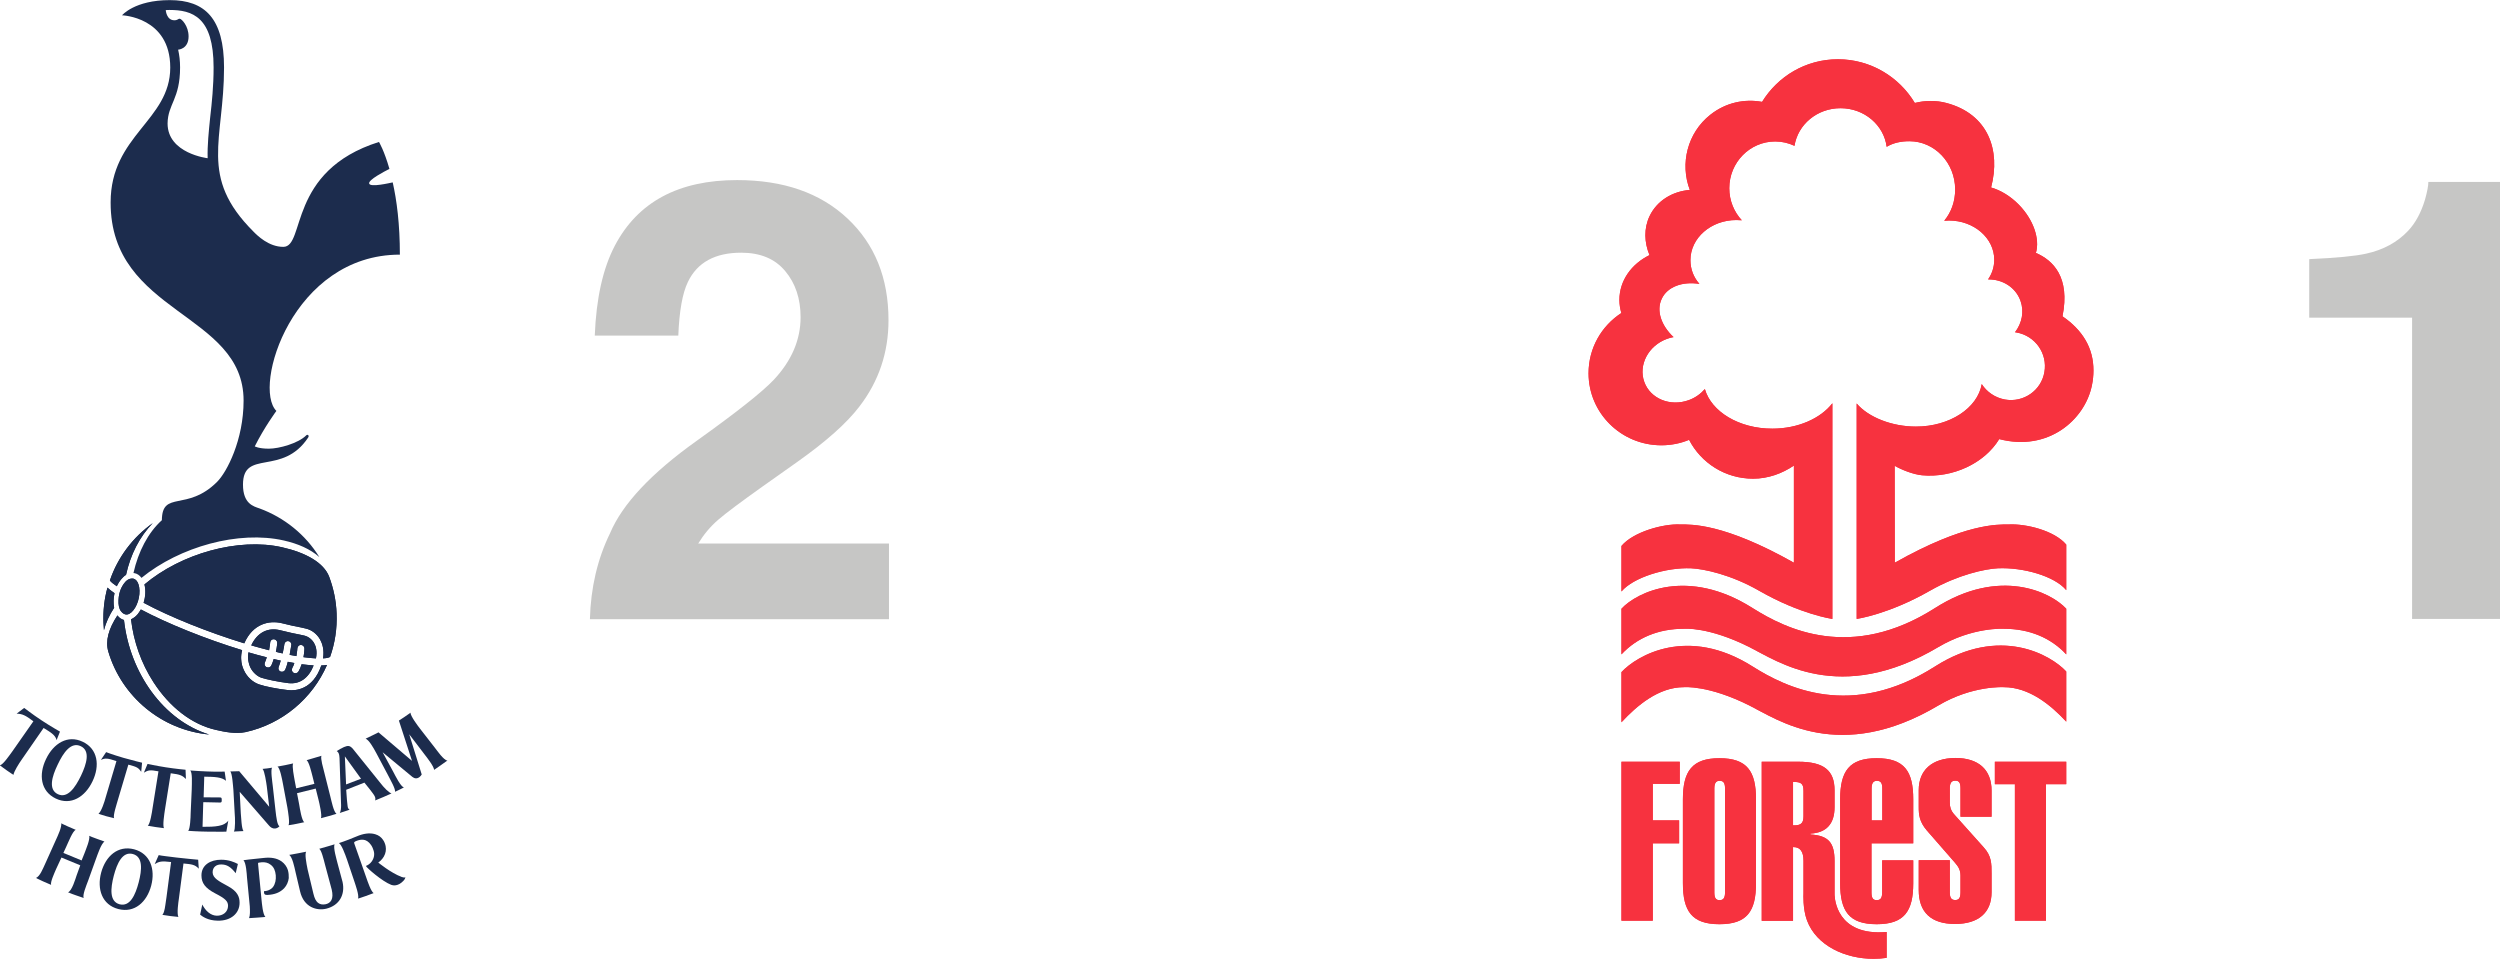 <?xml version="1.0" encoding="utf-8"?>
<!-- Generator: Adobe Illustrator 21.0.2, SVG Export Plug-In . SVG Version: 6.00 Build 0)  -->
<!DOCTYPE svg PUBLIC "-//W3C//DTD SVG 1.1//EN" "http://www.w3.org/Graphics/SVG/1.1/DTD/svg11.dtd">
<svg version="1.1" id="Layer_1" xmlns="http://www.w3.org/2000/svg" xmlns:xlink="http://www.w3.org/1999/xlink" x="0px" y="0px"
	 viewBox="0 0 2058.8 789.5" style="enable-background:new 0 0 2058.8 789.5;" xml:space="preserve">
<style type="text/css">
	.st0{fill:#1C2C4D;}
	.st1{fill-rule:evenodd;clip-rule:evenodd;fill:#F7323F;}
	.st2{fill:#C6C6C5;}
</style>
<g>
	<g>
		<path class="st0" d="M102.1,510.6c-2.1-0.6-4-1.8-5.4-3.8c-7.2,11-10.1,20.9-7.5,29.8c11,37.1,43.8,64.6,83.1,68.3
			C134.7,593.4,106.9,554.2,102.1,510.6 M94.3,488.5c-2.3-1.6-4.4-3.2-5.8-4.6c-2.6,9.3-3.7,19.1-3.3,29.1c0.1,2.1,0.2,4,0.4,6
			c1.5-6,4.3-12.2,8.4-18.5C93.3,496.9,93.4,492.6,94.3,488.5 M96.2,482.8c1-2.2,2.3-4.3,3.8-6c1.2-1.4,2.4-2.6,3.8-3.4
			c3.6-16.6,11.1-31.4,22-42.6c-16.3,11.6-28.8,28.1-35.3,47.2C91.2,479.2,93.5,481,96.2,482.8 M237.1,568.3
			c-8.2-0.9-19.1-3-23.8-4.7c-5.2-1.8-10-6.2-12.5-11.8c-1.1-2.3-2.1-5.4-2.2-9.1c-0.1-2.2,0.1-4.7,0.8-7.3
			c-29.8-9.1-61.4-21.8-83.4-33.5c-0.8,1.4-1.7,2.7-2.6,3.9c-1.7,2-3.5,3.3-5.5,4.2c2.1,18.3,8.4,36.2,18.5,51.8
			c13.4,20.7,31.7,34.9,51.5,39.3c6.9,1.6,16.1,3.5,24.3,1.8c30.3-6.7,55.1-27.7,67.1-55.3c-1.4,0.2-3,0.4-4.7,0.4
			C257.7,568.3,243.1,569,237.1,568.3 M277.2,505.2c-0.4-10.7-2.6-20.8-6.2-30.3c-4.5-11.6-19.2-19.8-38.7-24.2
			c-36-8.2-83.3,5.2-113.4,30.6c1.2,4.6,0.9,10.1-0.7,15.1c21.7,11.7,53.2,24.3,82.9,33.4c7-16.1,20.4-19.1,30.9-16.6
			c7.5,1.9,12.3,2.9,15.8,3.5l3.9,0.9c5,1.1,9.3,4.5,11.9,9.1c1.8,3.3,3.5,8.4,2.4,15.5c3.7-0.2,5.4-0.9,5.8-1.3
			C275.8,529.8,277.7,517.7,277.2,505.2 M260.2,542.2c1.2-6-0.1-10.1-1.5-12.5c-1.8-3.2-4.8-5.5-8.2-6.3l-3.7-0.8
			c-3.4-0.6-8.4-1.7-16.1-3.6c-10.2-2.6-19,2.1-23.8,12.5c5,1.4,9.9,2.8,14.7,4c0.7-3.8,0.9-6.3,0.9-6.4c0.1-1.6,1.5-2.8,3-2.7
			c1.6,0.1,2.8,1.4,2.8,3c0,0.2-0.2,3.2-1.1,7.4c0.9,0.2,1.9,0.5,2.8,0.7c1,0.2,2,0.4,2.8,0.6c0.9-4.1,1.4-7.6,1.4-7.7
			c0.3-1.6,1.7-2.7,3.3-2.4c1.6,0.2,2.7,1.7,2.4,3.3c0,0.3-0.6,3.8-1.4,8c2,0.4,3.8,0.7,5.6,1c0.6-3.5,0.8-6.4,0.8-6.4
			c0.1-1.6,1.5-2.9,3-2.8c1.6,0.1,2.9,1.5,2.8,3.1c0,0.2-0.1,3.2-0.8,7C253.9,541.8,257.3,542,260.2,542.2 M206,549.3
			c2.3,4.9,6.3,7.8,9.2,8.8c3.9,1.3,14.1,3.5,22.5,4.5c9.2,1,16.5-4.2,20.6-14.6c-3.1-0.2-6.5-0.6-9.9-1c-0.6,2.1-1.5,4.1-2.6,6
			c-0.8,1.4-2.6,1.8-4,1.1c-1.4-0.8-1.8-2.6-1.1-4c0.7-1.2,1.3-2.6,1.7-4.1c-1.8-0.3-3.6-0.6-5.4-1c-0.6,2.5-1.3,4.8-2.1,6.5
			c-0.7,1.5-2.4,2.1-3.9,1.5c-1.5-0.6-2.1-2.3-1.5-3.8c0.6-1.3,1.1-3.3,1.7-5.2c-0.9-0.2-1.9-0.4-2.8-0.6c-1-0.3-2-0.5-3-0.7
			c-0.5,1.7-1.1,3.5-1.9,5.2c-0.6,1.5-2.3,2.2-3.8,1.6c-1.6-0.6-2.2-2.3-1.6-3.8c0.6-1.5,1.2-3,1.6-4.4c-5-1.2-10-2.6-15.1-4.1
			C203.7,542.4,204.8,546.6,206,549.3 M109.8,476.5c-1.3-0.2-3.9-0.2-6.5,2.6c-4,4.5-6,10.4-5.7,17.8c0.1,1.8,0.4,2.9,0.9,4.4
			c1,2.7,3.3,4.5,4.9,4.7c2,0.4,4.3-0.8,6.3-3.3c4.5-5.4,6.5-15.3,4.3-21.6C113.1,478.5,111.6,476.9,109.8,476.5"/>
		<path class="st0" d="M200.6,329.9c0,32.5-13.8,58.9-21.8,66.9c-24.8,24.8-45.3,6.7-45.5,31.6c-11.3,10.2-19.4,25.7-23.4,43.5
			c0.3,0,0.5,0.1,0.8,0.1c2.3,0.4,4.3,1.8,5.8,3.9c31.5-25.7,80.1-39.2,117.2-30.8c11.8,2.7,21.8,7,29.3,13.7
			c-11.3-18.4-28.8-32.6-49.3-40.1c-4.9-1.7-13.6-3.8-13.6-19.6c0-29.6,32.4-6.6,53.7-38.8c1.1-1.6-0.5-3-1.7-1.7
			c-6.5,6.5-22.3,10.9-30.7,10.9c-8.4,0-11.6-1.9-11.6-1.9c7.9-15.8,17.8-29.2,17.8-29.2c-19.8-19.8,13.5-128.7,101.7-128.7
			c0-25.3-2.6-44.9-5.9-59.5c-2.1,0.4-18.7,4.4-19.4,0.9c-0.7-3,12.3-9.8,16.7-12c-4.3-15.1-8.6-22.2-8.6-22.2
			c-75.6,23.8-60.4,86.4-78.8,86.4c-12,0-21.4-9.3-24.7-12.7c-45.2-45.2-24.1-75-24.1-135c0-40.4-15.7-55.5-44.7-55.5
			s-39.3,12.5-39.3,12.5s39.7,1.3,39.7,43c0,43.7-49.1,55.7-49.1,111.1C90.9,258.8,200.6,257.1,200.6,329.9 M148.3,55.5
			c0-5.4-0.6-10.2-1.6-14.6c0,0,8.6-0.4,8.6-10.9c0-8.7-5.8-14.6-7.4-14.6c-1.2,0-1.6,1.3-4.3,1.3c-6.6,0-7.1-8.4-7.1-8.4
			c1-0.1,2-0.1,3-0.1c18.9,0,36.4,5.7,36.4,47.3c0,15.3-1.4,29-2.8,41c-1.2,11.9-2.4,23-2.1,33.8c0,0-33-3.9-33-28.6
			C138.2,85.6,148.3,81.7,148.3,55.5 M102.1,510.6c-2.1-0.6-4-1.8-5.4-3.8c-7.2,11-10.1,20.9-7.5,29.8c11,37.1,43.8,64.6,83.1,68.3
			C134.7,593.4,106.9,554.2,102.1,510.6 M94.3,488.5c-2.3-1.6-4.4-3.2-5.8-4.6c-2.6,9.3-3.7,19.1-3.3,29.1c0.1,2.1,0.2,4,0.4,6
			c1.5-6,4.3-12.2,8.4-18.5C93.3,496.9,93.4,492.6,94.3,488.5 M96.2,482.8c1-2.2,2.3-4.3,3.8-6c1.2-1.4,2.4-2.6,3.8-3.4
			c3.6-16.6,11.1-31.4,22-42.6c-16.3,11.6-28.8,28.1-35.3,47.2C91.2,479.2,93.5,481,96.2,482.8 M237.1,568.3
			c-8.2-0.9-19.1-3-23.8-4.7c-5.2-1.8-10-6.2-12.5-11.8c-1.1-2.3-2.1-5.4-2.2-9.1c-0.1-2.2,0.1-4.7,0.8-7.3
			c-29.8-9.1-61.4-21.8-83.4-33.5c-0.8,1.4-1.7,2.7-2.6,3.9c-1.7,2-3.5,3.3-5.5,4.2c2.1,18.3,8.4,36.2,18.5,51.8
			c13.4,20.7,31.7,34.9,51.5,39.3c6.9,1.6,16.1,3.5,24.3,1.8c30.3-6.7,55.1-27.7,67.1-55.3c-1.4,0.2-3,0.4-4.7,0.4
			C257.7,568.3,243.1,569,237.1,568.3 M271.1,474.9c-4.5-11.6-19.2-19.8-38.7-24.2c-36-8.2-83.3,5.2-113.4,30.6
			c1.2,4.6,0.9,10.1-0.7,15.1c21.7,11.7,53.2,24.3,82.9,33.4c7-16.1,20.4-19.1,30.9-16.6c7.5,1.9,12.3,2.9,15.8,3.5l3.9,0.9
			c5,1.1,9.3,4.5,11.9,9.1c1.8,3.3,3.5,8.4,2.4,15.5c3.7-0.2,5.4-0.9,5.8-1.3c3.9-11.1,5.8-23.2,5.3-35.7
			C276.8,494.5,274.6,484.4,271.1,474.9 M206,549.3c2.3,4.9,6.3,7.8,9.2,8.8c3.9,1.3,14.1,3.5,22.5,4.5c9.2,1,16.5-4.2,20.6-14.6
			c-3.1-0.2-6.5-0.6-9.9-1c-0.6,2.1-1.5,4.1-2.6,6c-0.8,1.4-2.6,1.8-4,1.1c-1.4-0.8-1.8-2.6-1.1-4c0.7-1.2,1.3-2.6,1.7-4.1
			c-1.8-0.3-3.6-0.6-5.4-1c-0.6,2.5-1.3,4.8-2.1,6.5c-0.7,1.5-2.4,2.1-3.9,1.5c-1.5-0.6-2.1-2.3-1.5-3.8c0.6-1.3,1.1-3.3,1.7-5.2
			c-0.9-0.2-1.9-0.4-2.8-0.6c-1-0.3-2-0.5-3-0.7c-0.5,1.7-1.1,3.5-1.9,5.2c-0.6,1.5-2.3,2.2-3.8,1.6c-1.6-0.6-2.2-2.3-1.6-3.8
			c0.6-1.5,1.2-3,1.6-4.4c-5-1.2-10-2.6-15.1-4.1C203.7,542.4,204.8,546.6,206,549.3 M260.2,542.2c1.2-6-0.1-10.1-1.5-12.5
			c-1.8-3.2-4.8-5.5-8.2-6.3l-3.7-0.8c-3.4-0.6-8.4-1.7-16.1-3.6c-10.2-2.6-19,2.1-23.8,12.5c5,1.4,9.9,2.8,14.7,4
			c0.7-3.8,0.9-6.3,0.9-6.4c0.1-1.6,1.5-2.8,3-2.7c1.6,0.1,2.8,1.4,2.8,3c0,0.2-0.2,3.2-1.1,7.4c0.9,0.2,1.9,0.5,2.8,0.7
			c1,0.2,2,0.4,2.8,0.6c0.9-4.1,1.4-7.6,1.4-7.7c0.3-1.6,1.7-2.7,3.3-2.4c1.6,0.2,2.7,1.7,2.4,3.3c0,0.3-0.6,3.8-1.4,8
			c2,0.4,3.8,0.7,5.6,1c0.6-3.5,0.8-6.4,0.8-6.4c0.1-1.6,1.5-2.9,3-2.8c1.6,0.1,2.9,1.5,2.8,3.1c0,0.2-0.1,3.2-0.8,7
			C253.9,541.8,257.3,542,260.2,542.2 M109.8,476.5c-1.3-0.2-3.9-0.2-6.5,2.6c-4,4.5-6,10.4-5.7,17.8c0.1,1.8,0.4,2.9,0.9,4.4
			c1,2.7,3.3,4.5,4.9,4.7c2,0.4,4.3-0.8,6.3-3.3c4.5-5.4,6.5-15.3,4.3-21.6C113.1,478.5,111.6,476.9,109.8,476.5"/>
		<path class="st0" d="M34.2,593.2c7.4,4.9,15.2,9.3,15.2,9.3l-2.8,7c-1-4.3-5.2-6.6-10.7-10l-18,26c-2.2,3.1-6.5,9.9-6.8,12.6
			c0,0-3-1.8-5.7-3.8c-2.8-2.1-5.5-4-5.5-4c2.7-0.7,7.3-7.5,10.1-11.3l17.5-25c-6.6-5-9.1-6.1-13.8-6.3l6.2-4.7
			C20.1,583,26,587.8,34.2,593.2"/>
		<path class="st0" d="M45.9,657.6c-12.5-6-14.2-19.7-8-32.5c6.2-13,17.9-20.2,30.3-14.2c12.4,5.9,14.2,19.6,8,32.5
			C70.1,656.3,58.4,663.6,45.9,657.6 M66.5,614.5c-8-3.8-14.3,5.2-19,15.2c-4.8,9.9-7.8,20.5,0.1,24.3c8,3.8,14.3-5.3,19.1-15.2
			C71.4,628.9,74.5,618.3,66.5,614.5"/>
		<path class="st0" d="M101.7,624.1c8.4,2.4,15.3,4,15.3,4l-0.7,7.5c-2.3-3.3-3.3-4-10.6-5.9l-8.7,29.3c-0.7,2.7-4.2,12.9-3,14.8
			c0,0-2.4-0.6-6.4-1.6c-4.4-1.2-6.5-2.1-6.5-2.1c2.3-1.5,5.1-10.2,6-13.7l8.8-29.6c-7.4-2.5-9.2-2.6-12.8-1l4.3-6.4
			C87.6,619.5,92.5,621.4,101.7,624.1"/>
		<path class="st0" d="M136.6,631.9c8.3,1.3,16.2,2,16.2,2l0.3,7.6c-3-2.8-4.3-3.7-12.5-4.7l-4.8,30.2c-0.4,2.8-2.1,13.3-0.7,15
			c0,0-2.9-0.3-6.9-0.9c-4-0.6-6.5-1.1-6.5-1.1c2-1.5,3.5-11.4,3.9-14.2l4.9-30.6c-7.2-1.4-8.6-0.9-12,1.1l3-7.2
			C121.6,629.1,128.3,630.6,136.6,631.9"/>
		<path class="st0" d="M167.4,660.6l-0.6,20.3c10.6,0.1,17.9-0.5,21.2-5.1l-1.6,9.1c0,0-5.9,0.1-14.5,0c-9.5-0.1-16.9-0.7-16.9-0.7
			c1.6-1.6,2-11.5,2-14.2l0.9-19.9c0.1-5.2,0.6-13.8-1.2-15.6c7.7,0.5,6.7,0.5,13.8,0.8c9.3,0.4,14.5,0.1,14.5,0.1l1.1,7.6
			c-3.5-3-9-3.3-17.9-3.4l-0.5,17l13.6,0.1c1.2,0,1.3,0.7,1.3,2.1c0,1.3,0,2.1-1.3,2.1L167.4,660.6z"/>
		<path class="st0" d="M226.8,666.7c0.8,7.4,1.6,12.7,3.3,13.7c-0.4,0.7-1.8,1.7-3.5,1.9c-2.1,0.2-3.8-0.9-5.2-2.6l-24-27.6
			l0.9,17.7c0.3,2.7,0.6,13.2,2.3,14.6l-8,0.4c1.3-1.7,1-11.7,0.7-14.5l-1.1-19.8c-0.3-2.8-0.9-13.8-2.6-15.2l7.4-0.2l24.7,29.3
			l-2-16.9c-0.4-2.8-1.8-12.8-3.5-14.3c0,0,0.9-0.1,3.8-0.4c3-0.4,4.1-0.6,4.1-0.6c-1.4,1.7,0.2,12,0.5,14.8L226.8,666.7z"/>
		<path class="st0" d="M272.1,656.2c0.9,3.4,2.6,12.3,5,14c0,0-3.8,1.1-6.1,1.8c-2.1,0.6-6.7,1.8-6.7,1.8c1.1-1.9-1.3-12.5-2-15.2
			l-2.3-9.2l-15.4,3.8l1.8,9.4c0.5,3,2.1,13.3,4.2,14.5c0,0-2.1,0.4-6.6,1.4c-3.8,0.7-6.4,1.1-6.4,1.1c1.2-1.9-0.4-11.3-0.9-14.4
			l-3.7-19.8c-0.7-3.7-2.4-13-4.5-14.1c0,0,2-0.4,6.4-1.2c4.4-0.9,6.5-1.4,6.5-1.4c-1.1,2.2,0.8,11.1,1.3,14.2l1.2,6.3l15-3.7
			l-1.6-6.4c-0.9-3.4-2.8-11.6-4.8-13.1c0,0,2.1-0.6,6.2-1.8c4.2-1.2,6-1.8,6-1.8c-0.9,2.3,1.5,10.2,2.5,14.3L272.1,656.2z"/>
		<path class="st0" d="M300.1,644.5l-15,5.9l0.6,8.2c0.4,2.8,0.4,5.3,0.9,6.8c0.4,0.7,0.8,1.2,1.3,1.4c0,0-1.6,0.6-4.1,1.4
			c-2.6,0.9-4,1.3-4,1.3c0.9-1.6,1.1-3.7,1.1-6.3l-1.3-38.9c-0.1-1.4-0.2-2.8-0.7-3.9c-0.4-1-1.1-1.5-1.6-1.9c1.7-1.1,3.8-2.3,6-3.3
			c3.4-1.4,4.9-1.3,7.4,1.6l21.9,27.2c4,5.2,7.5,8.6,9.8,9.4c0,0-2.2,1-6.5,2.9c-4.2,1.8-7,2.9-7,2.9c0.3-0.9,0.4-1.8-0.2-3.2
			c-0.6-1.5-2.8-4.1-4.2-6L300.1,644.5z M297.3,641.3l-13.3-18.4L285,646L297.3,641.3z"/>
		<path class="st0" d="M362.7,630.4c-3.1,2.1-5.2,3.6-5.2,3.6c-0.2-3-6-10.3-7.7-12.5l-12.8-16.8l10.3,33.1
			c-0.4,0.6-1.1,1.6-1.8,2.1c-2.1,1.6-4.1,1.3-5.9-0.1l-24.5-20.3l8.6,15.8c2.1,4,6.2,12.3,8.9,13.2c0,0-1.7,0.9-3.8,1.9
			c-2.1,1.1-3.5,1.6-3.5,1.6c0.5-2.3-3.5-9.2-5.8-13.7l-9.5-17.9c-2.9-5.4-6.1-10.9-8.9-12.1c2.1-1,2.8-1.3,5.8-2.8
			c2.6-1.2,4.8-2.4,4.8-2.4l27.6,23.5l-10.8-33.2c0,0,1.5-1,4.3-2.8s5.2-3.7,5.2-3.7c0.2,3,5.9,10.6,8,13.3l11.9,15.3
			c2.5,3.2,7.2,10.1,10.6,11C368.4,626.2,365.7,628.3,362.7,630.4"/>
		<path class="st0" d="M80.1,690.9c2.6,0.9,5.9,2.1,5.9,2.1c-2.8,2.1-5.4,10.1-7,14.4l-6.4,17.8c-1.8,4.8-4.7,11.8-3.7,14.3
			c0,0-3.5-1.2-6.4-2.2c-2.5-0.9-3.8-1.3-6.5-2.5c3.2-0.9,6.2-11.3,7.1-13.9l3-8.3l-15.5-6.4l-4.4,9.5c-1.4,3.3-4.9,10.8-4.1,13
			c0,0-2.7-1.1-6.7-2.9c-4.7-2.1-5.7-2.8-5.7-2.8c3.3-1.6,5.3-6.9,7.8-12.3l8-17.8c2.8-6.1,5.2-11.4,5-14.9c0,0,1.4,0.9,5.4,2.6
			c3.1,1.4,4.8,2.1,6.5,2.8c-2.6,1-6,10-7.9,14l-2.3,5l15,6.2l2.3-5.7c1.1-3,4.8-11.6,4-14.6C73.7,688.5,76.7,689.7,80.1,690.9"/>
		<path class="st0" d="M97.4,748.6c-13.4-3.5-17.7-16.4-14.1-30C87,705,97.1,696,110.4,699.4c13.3,3.5,17.7,16.4,14.1,30
			C120.9,742.9,110.8,752.1,97.4,748.6 M109.4,703.3c-8.5-2.3-13,7.6-15.7,17.9c-2.7,10.4-3.7,21.2,4.8,23.5c8.6,2.2,13-7.7,15.7-18
			C116.9,716.3,117.9,705.6,109.4,703.3"/>
		<path class="st0" d="M133.7,753.4c0,0,0.9-0.9,1.4-2.8c0.9-2.7,1.3-7.7,2-11.7l3.8-29c-8-1-10-0.4-13.5,1.7l3.3-7.4
			c2.5,0.6,7.9,1.1,14.7,2c4.5,0.6,17.8,1.8,17.8,1.8l0.5,7.4c-3-3.4-6-3.7-12.6-4.3l-3.8,29.1c-0.4,2.7-1.8,12.1-0.4,14.9
			c-1.6-0.1-4.3-0.5-6.5-0.7C138.1,754.1,135.1,753.6,133.7,753.4"/>
		<path class="st0" d="M197.3,743.3c0.1,8.7-7,15.1-17.9,14.9c-8.4-0.1-12.9-3.6-14.6-5l1.8-8.3c2.6,5.2,6.9,9.1,11.9,9.2
			c5.1,0.1,9.2-3,9.3-8.1c0-3.7-2-5.9-10.6-10.3c-8.2-4.3-11.3-8.5-11.3-14.8c0-8.6,7.4-12.9,16.2-12.9c6.5,0,10.9,2,13.8,3.5
			l-1.8,7.6c-4-5.2-7.4-7.2-11.8-7.2c-4.2-0.1-7.2,2.2-7.2,6.5c0.1,4.8,5.2,7.3,12.3,11.2C195.5,733.9,197.3,738.5,197.3,743.3"/>
		<path class="st0" d="M237.1,716.6c0.3,1,0.5,2.3,0.6,3.3c0.1,0.9,0.1,2.1,0.1,3.2c-0.3,2.8-1.6,6.1-3.8,8.4
			c-3.4,3.5-7.8,5.2-13.7,5.5c-2.2,0.1-2.8-0.6-2.9-2.1v-0.4c0-0.1-0.1-0.6,0.4-0.7h0.6c1.8-0.2,4.3-0.8,6.4-3.3
			c1.9-2.6,2.6-6,2.3-9.7c-0.4-3.8-1.5-6.6-4.1-8.6c-2.2-1.8-4.8-2.3-7.5-2.1c0,0-1.1,0.1-2.3,0.3c0,0-0.8,0-0.7,0.8l2.9,30.1
			c0.3,2.6,1,11.9,3.2,13.8c0,0-2.5,0.3-7.2,0.6c-3.5,0.3-6.3,0.4-6.3,0.4c0.9-2.3,0.8-5.7,0.6-9.7l-2.3-23.8
			c-0.2-2.7-0.7-12-2.9-14.2c0,0,6-0.9,16.9-1.9c5.7-0.6,10.5,0.1,14.5,2.9C234.5,711.3,236.3,713.9,237.1,716.6"/>
		<path class="st0" d="M282.1,726.3c2.3,10.4-2.6,19.3-13.3,22c-7.7,1.9-18.6-0.9-21.7-14.3l-3.7-15.7c-1-4.5-2.6-12.3-5.2-14.3
			c0,0,2.8-0.4,7.3-1.3c4.5-0.9,6.6-1.3,6.6-1.3c-1.2,1.9,0.1,9.1,1.2,14.5l4.8,20.1c0.9,3.7,2,6.2,4.1,7.7c1.5,1.1,3.5,1.4,5.7,1
			c1.9-0.3,4-1.4,5-3.4c1.1-2.1,1.1-5,0.3-8.6l-5.4-20.1c-1.4-5.5-3.1-12.4-4.9-13.6c0,0,2.1-0.6,6.3-1.8c3-0.9,5-1.4,6.3-1.9
			c-1.2,3,1.7,12.3,2.3,15L282.1,726.3z"/>
		<path class="st0" d="M330.8,722.2c1.1,0.4,2.2,0.6,3.1,0.3c-0.1,0.6-0.7,1.9-1.8,3c-4.3,4.5-8.4,3.8-9.9,3.2
			c-7.6-2.9-20.2-14.1-20.7-15.3c0,0-0.1-0.4,0.1-0.5l0.5-0.1c2-0.9,4.2-3,5.1-5.2c1.4-3.1,1.2-5.9-0.3-9.3c-1.5-3.5-4-5.7-6.1-6.4
			c-3-0.9-5.2-0.1-6.7,0.4c0,0-1.8,0.6-2.3,1.2c0,0-0.4,0.3,0.1,1.5l9.6,27.3c1.4,4,4,11.8,6.2,13.2c0,0-2.6,1-6.5,2.4
			c-3.9,1.4-6.3,2.1-6.3,2.1c0.9-3-2.2-11.3-2.9-13.6l-6.2-18.4c-1.6-4.5-4.4-12.4-6.7-13.7c0,0,4.5-1.3,14.6-5.5
			c5.4-2.3,10.6-3.2,15.3-1.8c2.9,0.9,4.8,2.3,6.4,4.6c0.6,0.9,1.1,1.7,1.4,2.6c0.4,0.9,0.6,1.8,0.8,2.7c0.5,2.8,0.1,5.7-1.5,8.5
			c0,0-1.5,2.8-4.6,5C311.6,710.3,321.5,718.7,330.8,722.2"/>
	</g>
	<g>
		<path class="st1" d="M1335.3,501.3c12.7-13.7,54.6-34.3,107.9-0.6c27.7,17.5,81.4,44,150.4,0c53.2-33.9,95.3-13.1,108,0.6l0,37.6
			c-12.7-13.7-30.5-21.1-51.4-21.1c0,0-25.8-1.6-54,15.1c-81.2,48.2-132.7,11.4-155.5,0c-33.9-17-54-15.1-54-15.1
			c-20.9,0-38.7,7.4-51.4,21.1L1335.3,501.3L1335.3,501.3z"/>
		<path class="st1" d="M1335.3,553.5c12.7-13.7,54.6-38.4,107.9-4.7c27.7,17.5,81.4,44,150.4,0c53.2-33.9,95.3-9.5,108,4.2l0,41.3
			c-12.7-13.7-30.5-28.4-51.4-28.4c0,0-25.9-1.6-54,15.1c-81.2,48.2-132.7,11.4-155.5,0c-33.9-17-54-15.1-54-15.1
			c-20.9,0-38.7,15.2-51.4,28.9L1335.3,553.5L1335.3,553.5z"/>
		<path class="st1" d="M1510.8,736c0,0-0.9,31.2,35.6,31.8c2,0,5.5-0.1,7.3-0.3v21.3c-3.3,0.5-7,0.8-10.7,0.8
			c-23.3,0-47.1-10.7-54.9-31.6c-3.6-9.7-2.9-21.9-2.9-21.9l0-27.4c0-7.3-2.7-11.1-8.2-11.1h-0.4v60.7h-25.8V627.3h30.1
			c21,0,29.9,7.1,29.9,23.6v13.8c0,13.6-6.6,21.1-19.9,21.8v0.7c15.1,0.9,19.9,6.9,19.9,22L1510.8,736z M1485.2,672.2v-20.9
			c0-6-1.8-7.4-8.6-7.4v35.8h1.4C1483.4,679.6,1485.2,677.6,1485.2,672.2L1485.2,672.2L1485.2,672.2z"/>
		<path class="st1" d="M1385.9,658.2v69.1c0,23.1,7.4,33.8,30.1,33.8c22.8,0,30.1-10.7,30.1-33.8v-69.1c0-22.9-7.2-33.8-30.1-33.8
			C1393.5,624.4,1385.9,635.1,1385.9,658.2L1385.9,658.2z M1411.8,649.4c0-4.4,1.3-6.4,4.3-6.4c3.4,0,4.5,2,4.5,6.4v85.5
			c0,4.5-1.3,6.4-4.5,6.4c-3.2,0-4.3-2-4.3-6.4V649.4L1411.8,649.4z"/>
		<polygon class="st1" points="1335.3,758.2 1361.1,758.2 1361.1,694.5 1382.8,694.5 1382.8,675.6 1361.1,675.6 1361.1,645.5 
			1383.3,645.5 1383.3,627.3 1335.3,627.3 1335.3,758.2 		"/>
		<path class="st1" d="M1515.4,658.2c0-23.1,7.5-33.8,30.1-33.8c22.9,0,30.1,10.9,30.1,33.8v36.3h-34.4v40.4c0,4.4,1.1,6.4,4.3,6.4
			c3.2,0,4.5-1.8,4.5-6.4v-26.4h25.6v18.8c0,23.1-7.4,33.8-30.1,33.8c-22.8,0-30.1-10.7-30.1-33.8V658.2z M1541.3,649.4v26.2h8.8
			v-26.2c0-4.4-1.1-6.4-4.5-6.4C1542.5,643.1,1541.3,645.1,1541.3,649.4L1541.3,649.4L1541.3,649.4z"/>
		<path class="st1" d="M1580.1,650.7v11.8c0,0.7,0,1.3,0,2c0,6.2,0.4,12,6.6,19.3l23.3,26.7c2.9,3.3,4.5,6.2,4.5,10.5v13.8
			c0,4.4-1.1,6.4-4.3,6.4c-3.2,0-4.5-1.8-4.5-6.4v-26.4h-25.6v24.5c0,18.4,10.2,28,29.9,28c19.4,0,30.1-9.4,30.1-26.2v-15.3
			c0-8.2,0-14.5-6.5-21.6l-24.7-27.6c-2.3-2.7-3.2-5.5-3.2-9.3v-11.6c0-4.5,1.3-6.4,4.5-6.4c3.4,0,4.3,2,4.3,6.4v23.3h25.6v-21.5
			c0-17.1-10.6-26.9-29.9-26.9C1590.7,624.4,1580.1,634.5,1580.1,650.7L1580.1,650.7z"/>
		<polygon class="st1" points="1659.3,758.2 1684.9,758.2 1684.9,645.8 1701.6,645.8 1701.6,627.3 1642.8,627.3 1642.8,645.8 
			1659.3,645.8 1659.3,758.2 		"/>
		<path class="st1" d="M1560.3,383.6c6,3.4,15.3,7.1,22.6,7.8c24.9,2.3,51.2-9.6,63.5-29.8c40.1,10.5,70.4-15.6,76.3-44.1
			c0.9-4.3,1.3-8.4,1.3-12.3c0.1-18.9-9.3-33.6-25.5-44.7c6.5-32.2-7.8-46.2-21.9-52.2c3.4-11.4-1.9-27.4-14.2-39.9
			c-6.9-7-15-11.8-22.7-14c8.1-30.7-2.4-60.5-36.8-69.6c-8.6-2.3-17.8-2.1-26,0c-12.9-21.5-36.5-36-63.3-36
			c-26.5,0-49.5,14-62.5,35.1c-14.5-2.7-30,0.6-42.6,10.6c-19,15-25.1,40.4-16.9,61.9c-14.3,1.2-27,8.8-33.1,21.5
			c-4.9,10.2-4.4,21.8-0.1,32.2c-14.8,7.2-24.8,21-24.8,36.9c0,3.7,0.6,7.3,1.6,10.8c-16.3,10.6-27,28.8-27,49.6
			c0,32.7,26.8,59.3,60,59.3c8.1,0,15.8-1.6,22.8-4.5c9.8,19,29.7,32,52.7,32c12.5,0,24-4.3,33.6-10.8v80
			c-57.8-32.6-84.5-31.5-93.6-31.5c-14-0.7-38.7,6.1-48.4,17.7v37.5c9.7-11.6,36.9-20,57.4-19.1c10.4,0.5,32.7,5.1,56,18.5
			c34,19.5,60.3,23.2,60.3,23.2V332.1c-9.7,12.5-28.3,20.9-49.5,20.9c-27.4,0-50.2-14-55.5-32.6c-3.4,3.9-7.9,7.2-13.2,9.1
			c-15.3,5.6-31.7-1.1-36.7-15c-5-13.9,3.3-29.8,18.6-35.4c1.8-0.7,3.7-1.2,5.5-1.5c-10-9.3-14.4-21.6-9.8-31.4
			c4.6-10.1,17.2-14.6,31.1-12.4c-4.8-5.5-7.4-12.1-7.4-19.6c0-18.2,16.9-33,37.8-33c1.5,0,3.1,0.1,4.5,0.2
			c-6.4-6.9-10.3-16.2-10.3-26.4c0-21.2,16.9-38.5,37.8-38.5c5.7,0,11,1.3,15.9,3.6c2.7-17.5,18.6-31,37.9-31
			c19.6,0,35.7,13.9,38,31.8c5.5-3.3,11.9-4.6,18.7-4.6c20.8,0,37.7,17.8,37.7,39.7c0,10-3.2,18.8-9,25.8c1.3-0.1,2.6-0.2,3.9-0.2
			c20.6,0,37.3,14.5,37.3,32.3c0,5.9-1.8,11.5-5.1,16.2c11.9-0.2,22.7,6.5,26.7,17.6c3.2,8.9,1.2,18.5-4.5,25.9
			c0.4,0.1,0.8,0.1,1.2,0.2c15.4,2.7,25.7,17.3,23,32.6c-2.6,15.2-17.2,25.4-32.6,22.6c-8.1-1.5-14.9-6.3-19-12.7
			c-3.4,19.8-26.4,35-54.2,35c-19.7,0-39.1-7.6-48.8-19l0,177.4c0,0,26.2-3.7,60.3-23.2c23.3-13.3,45.6-18,56-18.5
			c20.5-0.9,46.6,6.3,56.3,18v-37.5c-9.7-11.6-33.3-17.3-47.3-16.6c-9.1,0-36.1-1.1-93.9,31.5L1560.3,383.6L1560.3,383.6z"/>
		<path class="st1" d="M1335.3,501.3c12.7-13.7,54.6-34.3,107.9-0.6c27.7,17.5,81.4,44,150.4,0c53.2-33.9,95.3-13.1,108,0.6l0,37.6
			c-12.7-13.7-30.5-21.1-51.4-21.1c0,0-25.8-1.6-54,15.1c-81.2,48.2-132.7,11.4-155.5,0c-33.9-17-54-15.1-54-15.1
			c-20.9,0-38.7,7.4-51.4,21.1L1335.3,501.3L1335.3,501.3z"/>
		<path class="st1" d="M1335.3,553.5c12.7-13.7,54.6-38.4,107.9-4.7c27.7,17.5,81.4,44,150.4,0c53.2-33.9,95.3-9.5,108,4.2l0,41.3
			c-12.7-13.7-30.5-28.4-51.4-28.4c0,0-25.9-1.6-54,15.1c-81.2,48.2-132.7,11.4-155.5,0c-33.9-17-54-15.1-54-15.1
			c-20.9,0-38.7,15.2-51.4,28.9L1335.3,553.5L1335.3,553.5z"/>
		<path class="st1" d="M1510.8,736c0,0-0.9,31.2,35.6,31.8c2,0,5.5-0.1,7.3-0.3v21.3c-3.3,0.5-7,0.8-10.7,0.8
			c-23.3,0-47.1-10.7-54.9-31.6c-3.6-9.7-2.9-21.9-2.9-21.9l0-27.4c0-7.3-2.7-11.1-8.2-11.1h-0.4v60.7h-25.8V627.3h30.1
			c21,0,29.9,7.1,29.9,23.6v13.8c0,13.6-6.6,21.1-19.9,21.8v0.7c15.1,0.9,19.9,6.9,19.9,22L1510.8,736z M1485.2,672.2v-20.9
			c0-6-1.8-7.4-8.6-7.4v35.8h1.4C1483.4,679.6,1485.2,677.6,1485.2,672.2L1485.2,672.2L1485.2,672.2z"/>
		<path class="st1" d="M1385.9,658.2v69.1c0,23.1,7.4,33.8,30.1,33.8c22.8,0,30.1-10.7,30.1-33.8v-69.1c0-22.9-7.2-33.8-30.1-33.8
			C1393.5,624.4,1385.9,635.1,1385.9,658.2L1385.9,658.2z M1411.8,649.4c0-4.4,1.3-6.4,4.3-6.4c3.4,0,4.5,2,4.5,6.4v85.5
			c0,4.5-1.3,6.4-4.5,6.4c-3.2,0-4.3-2-4.3-6.4V649.4L1411.8,649.4z"/>
		<polygon class="st1" points="1335.3,758.2 1361.1,758.2 1361.1,694.5 1382.8,694.5 1382.8,675.6 1361.1,675.6 1361.1,645.5 
			1383.3,645.5 1383.3,627.3 1335.3,627.3 1335.3,758.2 		"/>
		<path class="st1" d="M1515.4,658.2c0-23.1,7.5-33.8,30.1-33.8c22.9,0,30.1,10.9,30.1,33.8v36.3h-34.4v40.4c0,4.4,1.1,6.4,4.3,6.4
			c3.2,0,4.5-1.8,4.5-6.4v-26.4h25.6v18.8c0,23.1-7.4,33.8-30.1,33.8c-22.8,0-30.1-10.7-30.1-33.8V658.2z M1541.3,649.4v26.2h8.8
			v-26.2c0-4.4-1.1-6.4-4.5-6.4C1542.5,643.1,1541.3,645.1,1541.3,649.4L1541.3,649.4L1541.3,649.4z"/>
		<path class="st1" d="M1580.1,650.7v11.8c0,0.7,0,1.3,0,2c0,6.2,0.4,12,6.6,19.3l23.3,26.7c2.9,3.3,4.5,6.2,4.5,10.5v13.8
			c0,4.4-1.1,6.4-4.3,6.4c-3.2,0-4.5-1.8-4.5-6.4v-26.4h-25.6v24.5c0,18.4,10.2,28,29.9,28c19.4,0,30.1-9.4,30.1-26.2v-15.3
			c0-8.2,0-14.5-6.5-21.6l-24.7-27.6c-2.3-2.7-3.2-5.5-3.2-9.3v-11.6c0-4.5,1.3-6.4,4.5-6.4c3.4,0,4.3,2,4.3,6.4v23.3h25.6v-21.5
			c0-17.1-10.6-26.9-29.9-26.9C1590.7,624.4,1580.1,634.5,1580.1,650.7L1580.1,650.7z"/>
		<polygon class="st1" points="1659.3,758.2 1684.9,758.2 1684.9,645.8 1701.6,645.8 1701.6,627.3 1642.8,627.3 1642.8,645.8 
			1659.3,645.8 1659.3,758.2 		"/>
		<path class="st1" d="M1560.3,383.6c6,3.4,15.3,7.1,22.6,7.8c24.9,2.3,51.2-9.6,63.5-29.8c40.1,10.5,70.4-15.6,76.3-44.1
			c0.9-4.3,1.3-8.4,1.3-12.3c0.1-18.9-9.3-33.6-25.5-44.7c6.5-32.2-7.8-46.2-21.9-52.2c3.4-11.4-1.9-27.4-14.2-39.9
			c-6.9-7-15-11.8-22.7-14c8.1-30.7-2.4-60.5-36.8-69.6c-8.6-2.3-17.8-2.1-26,0c-12.9-21.5-36.5-36-63.3-36
			c-26.5,0-49.5,14-62.5,35.1c-14.5-2.7-30,0.6-42.6,10.6c-19,15-25.1,40.4-16.9,61.9c-14.3,1.2-27,8.8-33.1,21.5
			c-4.9,10.2-4.4,21.8-0.1,32.2c-14.8,7.2-24.8,21-24.8,36.9c0,3.7,0.6,7.3,1.6,10.8c-16.3,10.6-27,28.8-27,49.6
			c0,32.7,26.8,59.3,60,59.3c8.1,0,15.8-1.6,22.8-4.5c9.8,19,29.7,32,52.7,32c12.5,0,24-4.3,33.6-10.8v80
			c-57.8-32.6-84.5-31.5-93.6-31.5c-14-0.7-38.7,6.1-48.4,17.7v37.5c9.7-11.6,36.9-20,57.4-19.1c10.4,0.5,32.7,5.1,56,18.5
			c34,19.5,60.3,23.2,60.3,23.2V332.1c-9.7,12.5-28.3,20.9-49.5,20.9c-27.4,0-50.2-14-55.5-32.6c-3.4,3.9-7.9,7.2-13.2,9.1
			c-15.3,5.6-31.7-1.1-36.7-15c-5-13.9,3.3-29.8,18.6-35.4c1.8-0.7,3.7-1.2,5.5-1.5c-10-9.3-14.4-21.6-9.8-31.4
			c4.6-10.1,17.2-14.6,31.1-12.4c-4.8-5.5-7.4-12.1-7.4-19.6c0-18.2,16.9-33,37.8-33c1.5,0,3.1,0.1,4.5,0.2
			c-6.4-6.9-10.3-16.2-10.3-26.4c0-21.2,16.9-38.5,37.8-38.5c5.7,0,11,1.3,15.9,3.6c2.7-17.5,18.6-31,37.9-31
			c19.6,0,35.7,13.9,38,31.8c5.5-3.3,11.9-4.6,18.7-4.6c20.8,0,37.7,17.8,37.7,39.7c0,10-3.2,18.8-9,25.8c1.3-0.1,2.6-0.2,3.9-0.2
			c20.6,0,37.3,14.5,37.3,32.3c0,5.9-1.8,11.5-5.1,16.2c11.9-0.2,22.7,6.5,26.7,17.6c3.2,8.9,1.2,18.5-4.5,25.9
			c0.4,0.1,0.8,0.1,1.2,0.2c15.4,2.7,25.7,17.3,23,32.6c-2.6,15.2-17.2,25.4-32.6,22.6c-8.1-1.5-14.9-6.3-19-12.7
			c-3.4,19.8-26.4,35-54.2,35c-19.7,0-39.1-7.6-48.8-19l0,177.4c0,0,26.2-3.7,60.3-23.2c23.3-13.3,45.6-18,56-18.5
			c20.5-0.9,46.6,6.3,56.3,18v-37.5c-9.7-11.6-33.3-17.3-47.3-16.6c-9.1,0-36.1-1.1-93.9,31.5L1560.3,383.6L1560.3,383.6z"/>
	</g>
	<g>
		<path class="st2" d="M502.4,439.1c10.1-24,33.9-49.4,71.5-76.2c32.6-23.3,53.7-40,63.3-50.1c14.7-15.7,22.1-32.9,22.1-51.6
			c0-15.2-4.2-27.9-12.7-38c-8.4-10.1-20.5-15.1-36.2-15.1c-21.5,0-36.2,8-43.9,24.1c-4.5,9.3-7.1,24-7.9,44.2h-68.8
			c1.2-30.6,6.7-55.4,16.6-74.2c18.9-35.9,52.4-53.9,100.6-53.9c38.1,0,68.4,10.5,90.9,31.6c22.5,21.1,33.8,49,33.8,83.8
			c0,26.6-8,50.3-23.9,71c-10.4,13.7-27.6,29-51.5,45.9l-28.4,20.1c-17.7,12.6-29.9,21.7-36.4,27.3c-6.5,5.6-12,12.2-16.5,19.6
			h157.1v62.3H485.8C486.5,484,492,460.4,502.4,439.1z"/>
	</g>
	<g>
		<path class="st2" d="M1901.7,261.6v-48.2c22.3-1,37.9-2.5,46.8-4.5c14.2-3.1,25.8-9.4,34.7-18.9c6.1-6.5,10.7-15.1,13.9-25.8
			c1.8-6.5,2.7-11.3,2.7-14.4h59.1v359.9h-72.5V261.6H1901.7z"/>
	</g>
</g>
<g>
</g>
<g>
</g>
<g>
</g>
<g>
</g>
<g>
</g>
<g>
</g>
</svg>
